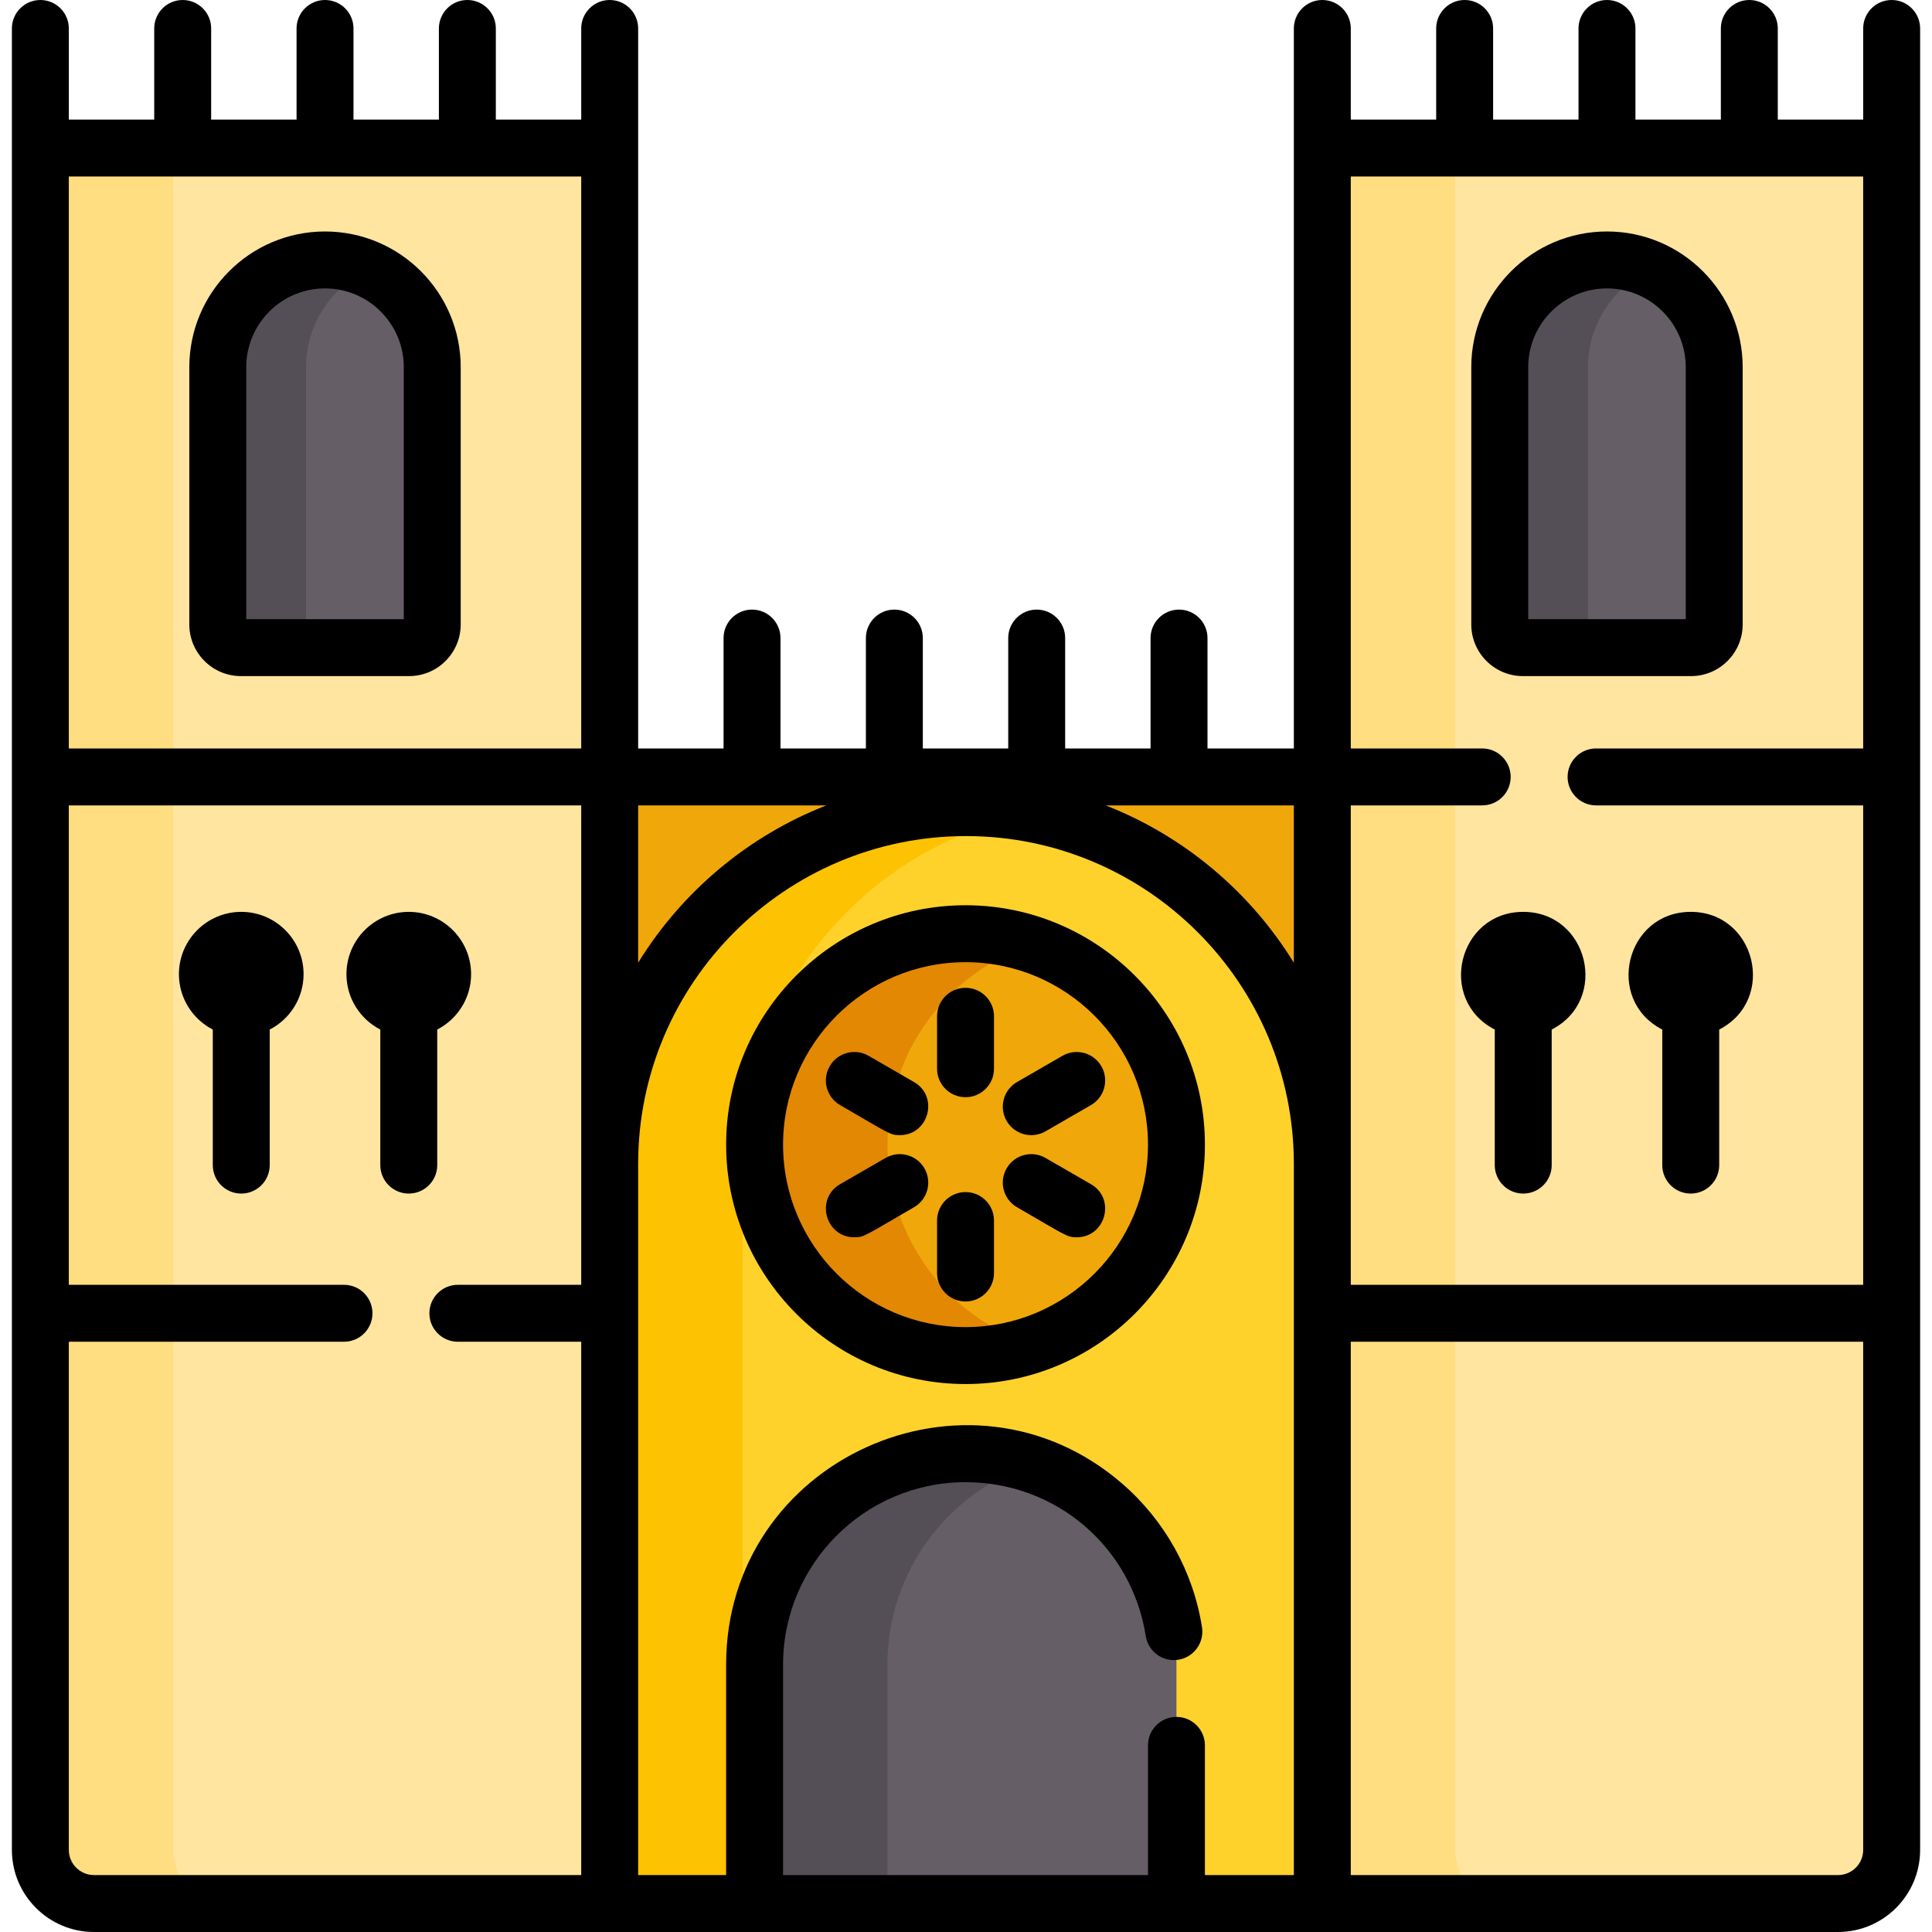 <svg id="Capa_1" enable-background="new 0 0 509.01 509.01" height="512" viewBox="0 0 509.01 509.01" width="512" xmlns="http://www.w3.org/2000/svg"><path d="m348.382 39.005h150v462.5h-150z" fill="#ffe5a0"/><path d="m445.523 170.628h-44.289c-3.372 0-6.106-2.734-6.106-6.106v-67.785c0-15.602 12.648-28.25 28.25-28.25 15.602 0 28.25 12.648 28.25 28.25v67.786c.001 3.371-2.733 6.105-6.105 6.105z" fill="#655e67"/><path d="m397.511 501.505h-49.13v-462.5h35v448.37c0 7.81 6.32 14.13 14.13 14.13z" fill="#ffdd81"/><path d="m418.381 96.735v67.79c0 3.37 2.73 6.1 6.1 6.1h-23.25c-3.37 0-6.1-2.73-6.1-6.1v-67.79c0-15.6 12.65-28.25 28.25-28.25 4.14 0 8.08.89 11.62 2.51-9.8 4.42-16.62 14.29-16.62 25.74z" fill="#544f56"/><path d="m160.63 204.691h187.75v296.814h-187.75z" fill="#f0a70a"/><path d="m348.38 501.505h-187.75v-194.854c0-51.846 42.029-93.875 93.875-93.875 51.846 0 93.875 42.029 93.875 93.875z" fill="#fed22b"/><circle cx="254.38" cy="301.572" fill="#f0a70a" r="55.572"/><path d="m309.951 501.51h-111.143v-62.938c0-30.691 24.88-55.572 55.572-55.572 30.691 0 55.572 24.88 55.572 55.572v62.938z" fill="#655e67"/><path d="m160.632 39.005v462.5h-135.87c-7.81 0-14.13-6.32-14.13-14.13v-448.37z" fill="#ffe5a0"/><path d="m107.774 170.628h-44.288c-3.372 0-6.106-2.734-6.106-6.106v-67.785c0-15.602 12.648-28.25 28.25-28.25 15.602 0 28.25 12.648 28.25 28.25v67.786c0 3.371-2.734 6.105-6.106 6.105z" fill="#655e67"/><path d="m59.762 501.505h-35c-7.81 0-14.13-6.32-14.13-14.13v-448.37h35v448.37c0 7.81 6.32 14.13 14.13 14.13z" fill="#ffdd81"/><path d="m80.632 96.735v67.79c0 3.37 2.73 6.1 6.1 6.1h-23.25c-3.37 0-6.1-2.73-6.1-6.1v-67.79c0-15.6 12.65-28.25 28.25-28.25 4.14 0 8.08.89 11.62 2.51-9.8 4.42-16.62 14.29-16.62 25.74z" fill="#544f56"/><path d="m272.002 214.398c-43.48 8.19-76.37 46.37-76.37 92.24v194.85l-35 .017v-194.867c0-51.85 42.03-93.88 93.87-93.88 5.98 0 11.83.56 17.5 1.64z" fill="#fdc202"/><path d="m271.882 354.325c-5.5 1.83-11.39 2.82-17.5 2.82-30.69 0-55.57-24.88-55.57-55.57s24.88-55.57 55.57-55.57c6.11 0 12 .99 17.5 2.82-22.12 7.33-38.07 28.18-38.07 52.75s15.95 45.42 38.07 52.75z" fill="#e38803"/><path d="m271.882 385.815c-22.12 7.33-38.07 28.19-38.07 52.76v62.93h-35v-62.93c0-30.69 24.88-55.58 55.57-55.58 6.11 0 12 .99 17.5 2.82z" fill="#544f56"/><path d="m63.485 178.128h44.289c7.502 0 13.605-6.104 13.605-13.605v-67.787c0-19.713-16.037-35.75-35.75-35.75s-35.75 16.037-35.75 35.75v67.786c.001 7.502 6.104 13.606 13.606 13.606zm1.395-81.392c0-11.441 9.309-20.75 20.75-20.75s20.75 9.309 20.75 20.75v66.392h-41.5z"/><path d="m401.235 178.128h44.289c7.502 0 13.605-6.104 13.605-13.605v-67.787c0-19.713-16.037-35.75-35.75-35.75s-35.75 16.037-35.75 35.75v67.786c.001 7.502 6.104 13.606 13.606 13.606zm1.395-81.392c0-11.441 9.309-20.75 20.75-20.75s20.75 9.309 20.75 20.75v66.392h-41.5z"/><path d="m498.38 0c-4.143 0-7.5 3.357-7.5 7.5v24h-22.5v-24c0-4.143-3.357-7.5-7.5-7.5s-7.5 3.357-7.5 7.5v24h-22.5v-24c0-4.143-3.357-7.5-7.5-7.5s-7.5 3.357-7.5 7.5v24h-22.5v-24c0-4.143-3.357-7.5-7.5-7.5s-7.5 3.357-7.5 7.5v24h-22.5v-24c0-4.143-3.357-7.5-7.5-7.5s-7.5 3.357-7.5 7.5v189.691h-22.75v-29.085c0-4.143-3.357-7.5-7.5-7.5s-7.5 3.357-7.5 7.5v29.085h-22.5v-29.085c0-4.143-3.357-7.5-7.5-7.5s-7.5 3.357-7.5 7.5v29.085h-22.5v-29.085c0-4.143-3.357-7.5-7.5-7.5s-7.5 3.357-7.5 7.5v29.085h-22.5v-29.085c0-4.143-3.357-7.5-7.5-7.5s-7.5 3.357-7.5 7.5v29.085h-22.5c0-8.487 0-180.913 0-189.691 0-4.143-3.357-7.5-7.5-7.5s-7.5 3.357-7.5 7.5v24h-22.5v-24c0-4.143-3.357-7.5-7.5-7.5s-7.5 3.357-7.5 7.5v24h-22.5v-24c0-4.143-3.357-7.5-7.5-7.5s-7.5 3.357-7.5 7.5v24h-22.5v-24c0-4.143-3.357-7.5-7.5-7.5s-7.5 3.357-7.5 7.5v24h-22.5v-24c0-4.143-3.357-7.5-7.5-7.5s-7.5 3.357-7.5 7.5v479.88c0 11.927 9.703 21.63 21.63 21.63h459.49c11.927 0 21.63-9.703 21.63-21.63 0-7.044 0-476.51 0-479.88 0-4.143-3.358-7.5-7.5-7.5zm-345.25 338.5h-32.5c-4.143 0-7.5 3.357-7.5 7.5s3.357 7.5 7.5 7.5h32.5v140.51h-128.37c-3.655 0-6.63-2.975-6.63-6.63v-133.88h72.5c4.143 0 7.5-3.357 7.5-7.5s-3.357-7.5-7.5-7.5h-72.5v-126.309h135zm0-141.309h-135v-150.691h135zm15 15h49.576c-20.676 8.083-38.069 22.768-49.576 41.448zm172.75 281.819h-23.429v-34.171c0-4.143-3.357-7.5-7.5-7.5s-7.5 3.357-7.5 7.5v34.171h-96.143v-55.438c0-26.507 21.564-48.071 48.071-48.071 23.824 0 43.795 17.05 47.485 40.541.644 4.092 4.477 6.884 8.573 6.245 4.092-.643 6.888-4.481 6.245-8.573-2.308-14.688-9.809-28.153-21.122-37.914-40.559-34.99-104.253-6.243-104.253 47.772v55.438h-23.177v-187.359c0-47.627 38.748-86.375 86.375-86.375s86.375 38.748 86.375 86.375zm0-240.37c-11.507-18.681-28.9-33.366-49.576-41.448h49.576zm150 233.74c0 3.655-2.975 6.63-6.63 6.63h-128.37v-140.51h135zm0-290.189h-70.375c-4.143 0-7.5 3.357-7.5 7.5s3.357 7.5 7.5 7.5h70.375v126.309h-135c0-1.581 0-122.233 0-126.309h34.625c4.143 0 7.5-3.357 7.5-7.5s-3.357-7.5-7.5-7.5h-34.625v-150.691h135z"/><path d="m254.38 238.5c-34.777 0-63.071 28.294-63.071 63.071 0 34.778 28.294 63.072 63.071 63.072s63.071-28.294 63.071-63.072c0-34.777-28.294-63.071-63.071-63.071zm0 111.144c-26.507 0-48.071-21.565-48.071-48.072s21.564-48.072 48.071-48.072 48.071 21.564 48.071 48.071-21.564 48.073-48.071 48.073z"/><path d="m254.38 260.251c-4.143 0-7.5 3.357-7.5 7.5v13.82c0 4.143 3.357 7.5 7.5 7.5s7.5-3.357 7.5-7.5v-13.82c0-4.143-3.358-7.5-7.5-7.5z"/><path d="m221.341 291.156c12.991 7.501 13.113 7.916 15.712 7.916 7.643 0 10.388-10.167 3.757-13.996l-11.969-6.91c-3.59-2.07-8.175-.843-10.245 2.745-2.072 3.587-.842 8.174 2.745 10.245z"/><path d="m233.31 305.076-11.969 6.91c-6.632 3.83-3.881 13.996 3.757 13.996 2.611 0 2.748-.431 15.712-7.916 3.587-2.071 4.816-6.658 2.745-10.245-2.072-3.588-6.66-4.814-10.245-2.745z"/><path d="m254.38 314.071c-4.143 0-7.5 3.357-7.5 7.5v13.82c0 4.143 3.357 7.5 7.5 7.5s7.5-3.357 7.5-7.5v-13.82c0-4.142-3.358-7.5-7.5-7.5z"/><path d="m287.419 311.986-11.969-6.91c-3.59-2.07-8.175-.843-10.245 2.745-2.071 3.587-.842 8.174 2.745 10.245 12.991 7.501 13.113 7.916 15.712 7.916 7.643 0 10.388-10.167 3.757-13.996z"/><path d="m279.919 278.166-11.969 6.91c-3.587 2.071-4.816 6.658-2.745 10.245 2.071 3.588 6.66 4.815 10.245 2.745l11.969-6.91c3.587-2.071 4.816-6.658 2.745-10.245-2.07-3.588-6.659-4.815-10.245-2.745z"/><path d="m56.063 271.25v35.712c0 4.143 3.357 7.5 7.5 7.5s7.5-3.357 7.5-7.5v-35.712c5.288-2.73 8.919-8.238 8.919-14.589 0-9.054-7.365-16.419-16.419-16.419s-16.42 7.365-16.42 16.419c.001 6.351 3.632 11.859 8.92 14.589z"/><path d="m100.196 271.25v35.712c0 4.143 3.357 7.5 7.5 7.5s7.5-3.357 7.5-7.5v-35.712c5.289-2.73 8.92-8.238 8.92-14.589 0-9.054-7.366-16.419-16.42-16.419s-16.419 7.365-16.419 16.419c0 6.351 3.631 11.859 8.919 14.589z"/><path d="m401.313 240.242c-17.124 0-22.771 23.125-7.5 31.008v35.712c0 4.143 3.357 7.5 7.5 7.5s7.5-3.357 7.5-7.5v-35.712c15.287-7.891 9.616-31.008-7.5-31.008z"/><path d="m437.946 271.25v35.712c0 4.143 3.357 7.5 7.5 7.5s7.5-3.357 7.5-7.5v-35.712c15.287-7.891 9.619-31.008-7.5-31.008-17.12 0-22.772 23.124-7.5 31.008z"/></svg>